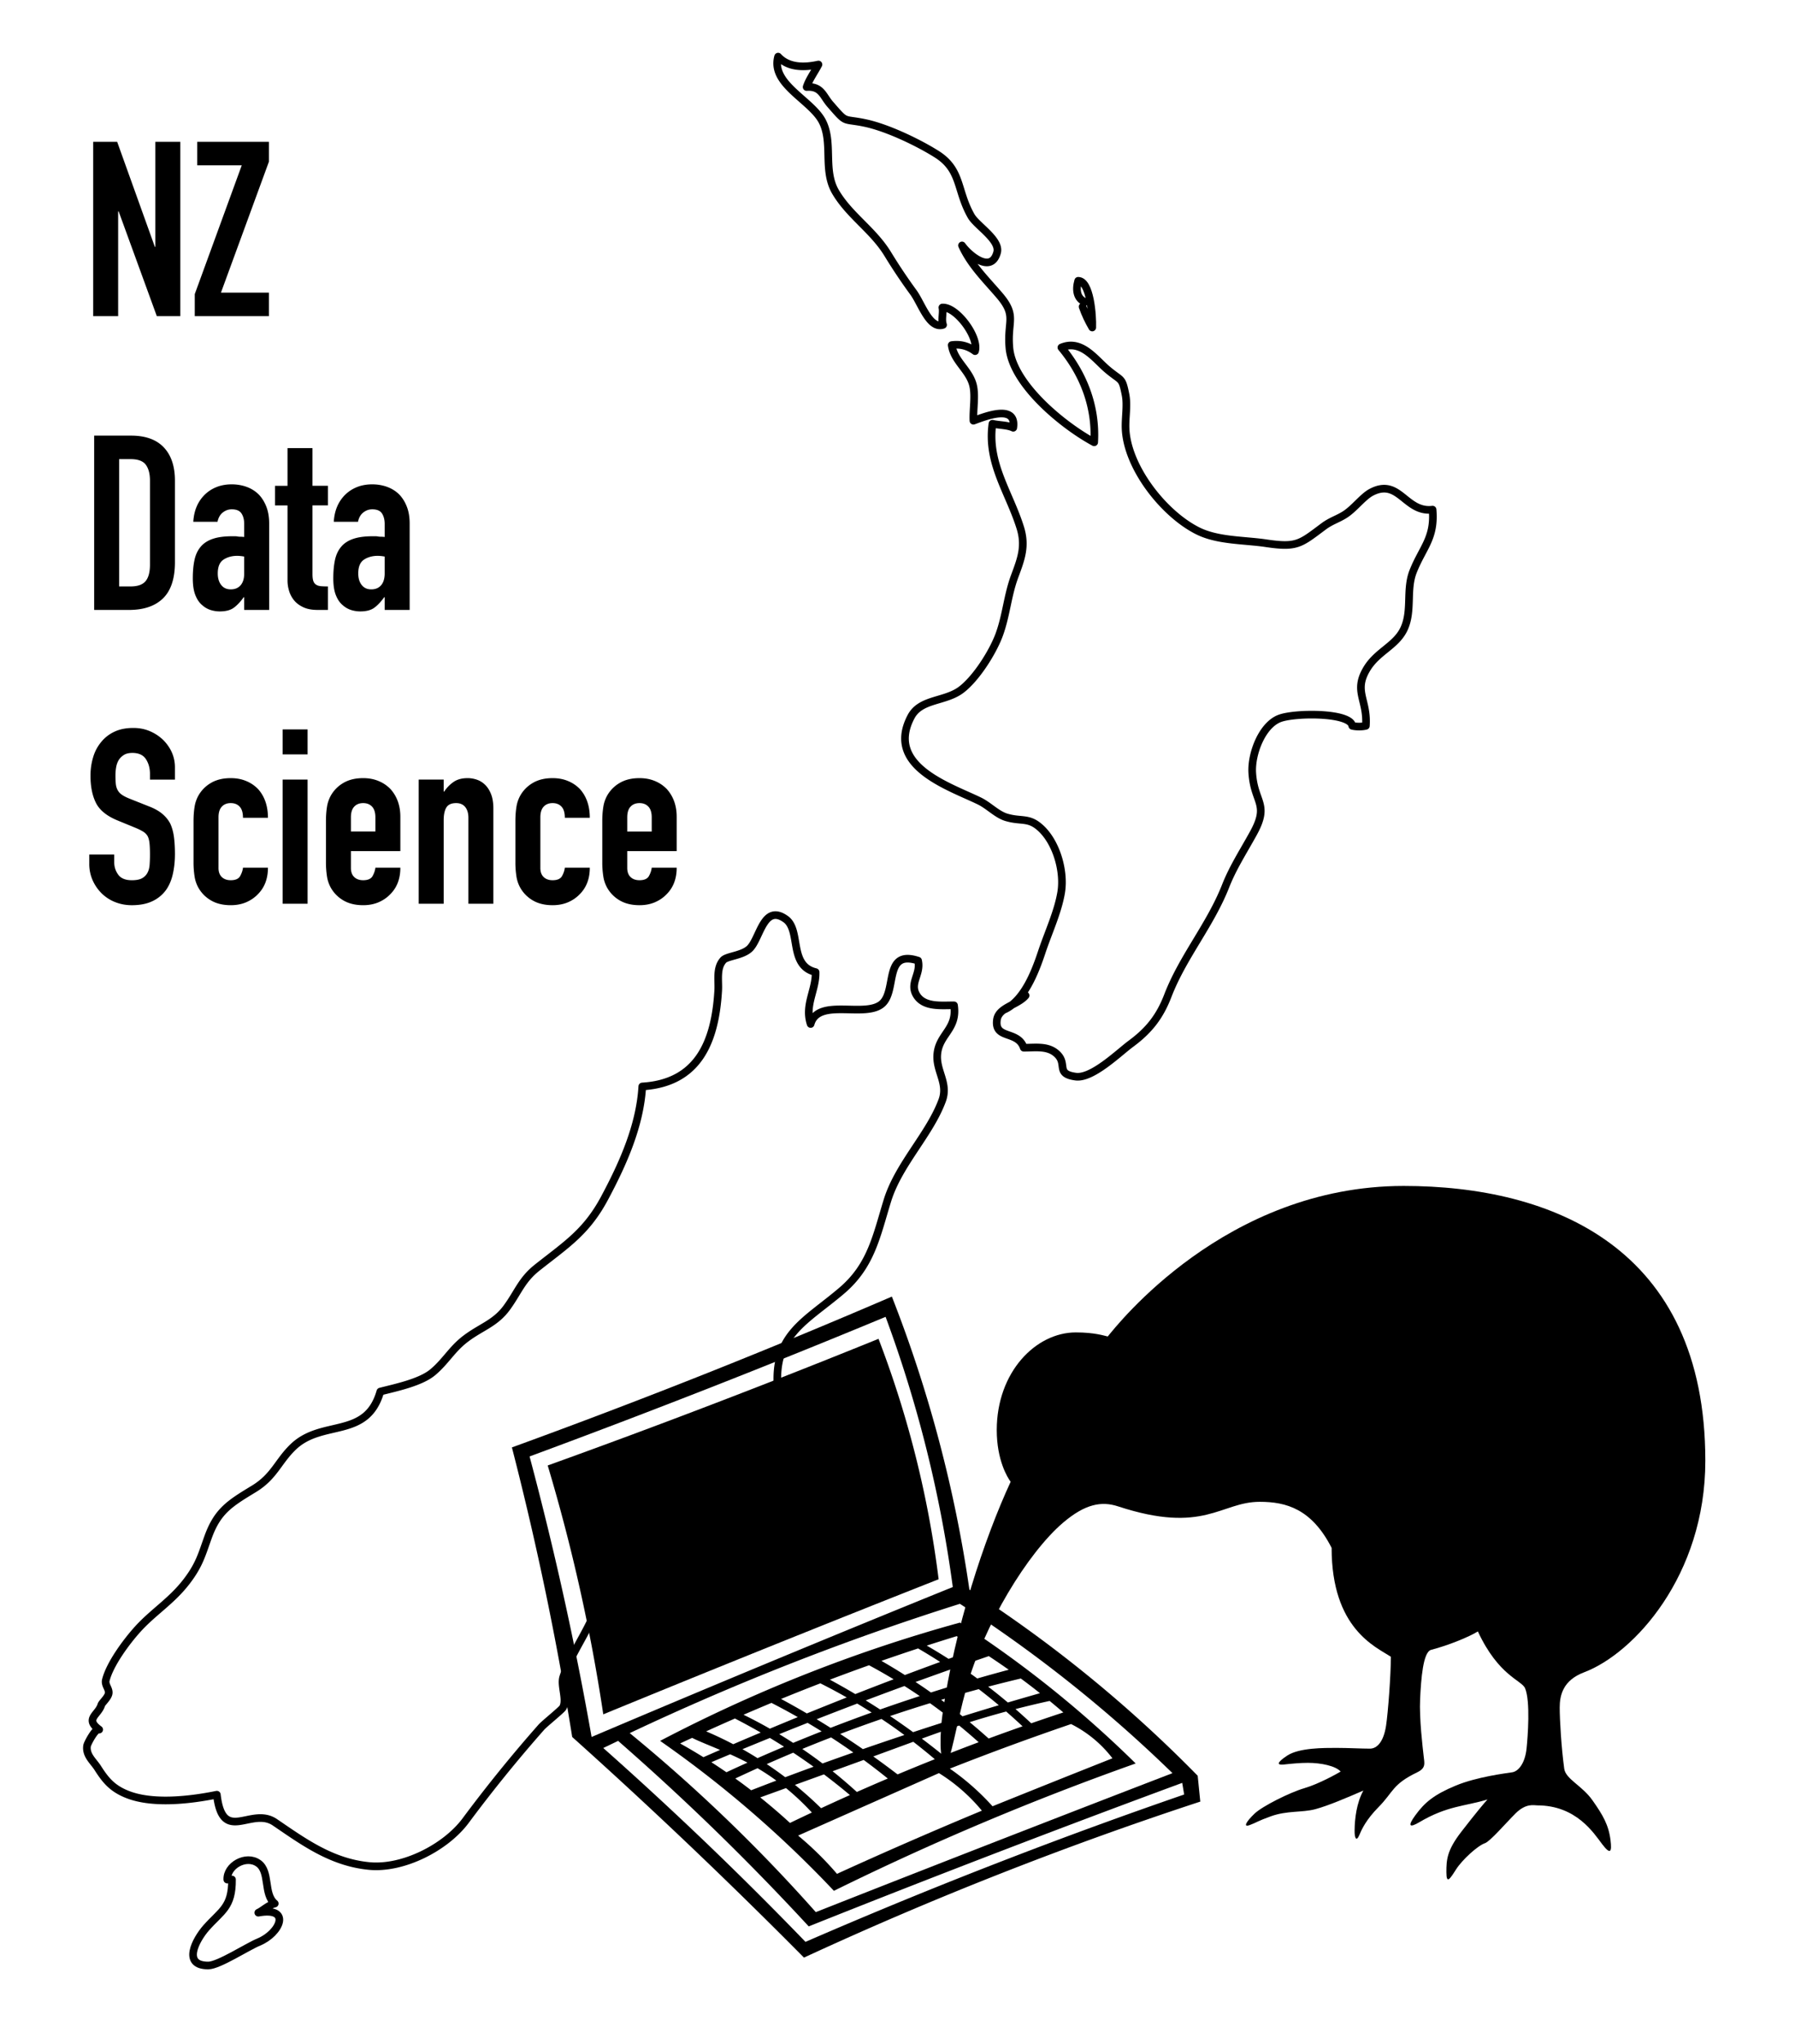 <svg x="44.577" y="-.332" width="312.908" height="356.169" viewBox="33.433 -0.249 234.681 267.127" xmlns="http://www.w3.org/2000/svg" xmlns:xlink="http://www.w3.org/1999/xlink"><defs><g id="b"><defs><path id="a" d="M63.15 245.424c-.092-1.819 2.445-3.285 4.062-2.133 1.566 1.112.636 4.023 2.142 5.266-.818.182-1.576.95-2.152 1.192 4.386-.808 2.87 2.679.05 3.841-1.475.606-5.214 3.052-6.579 3.062-3.456.02-1.667-3.345-.273-4.932 1.991-2.243 3.396-2.678 3.366-6.306"/></defs><use xlink:href="#a" fill="none" stroke="#000" stroke-linecap="round" stroke-linejoin="round" stroke-miterlimit="10"/></g></defs><use xlink:href="#b"/><defs><g id="d"><defs><path id="c" d="M61.783 234.328c.768 6.559 4.487 1.495 7.59 3.607 3.76 2.557 7.387 5.225 12.289 5.71 4.436.445 10.025-2.395 12.652-5.932a187.465 187.465 0 019.904-12.218c.404-.455 2.648-2.254 2.809-2.557.576-1.051-.313-2.85.041-3.982.717-2.294 2.496-4.952 3.658-7.418 1.536-3.254 1.981-4.598 2.254-8.388.344-4.608 2.537-5.973 5.609-9.176 2.183-2.284 3.537-2.951 6.488-4.214 2.577-1.112 4.224-2.961 6.609-4.134 2.416-1.172 4.265-.525 6.852-.93 5.963-.939-.081-3.001-3.396-3.163-.727-7.317 3.537-8.984 8.368-13.107 3.83-3.275 4.518-7.135 5.943-11.754 1.475-4.759 5.517-8.63 7.165-13.087.849-2.314-.9-3.891-.627-6.175.303-2.536 2.628-3.173 2.173-6.255-1.637-.02-3.921.293-4.912-1.354-.939-1.567.617-2.719.213-4.488-4.447-1.455-2.79 3.699-4.609 5.538-2.102 2.113-8.458-.808-9.438 2.739-.819-2.476.717-4.436.646-6.781-3.557-.849-1.859-5.467-3.921-6.933-2.86-2.031-3.325 2.486-4.669 3.831-.95.949-2.991 1-3.476 1.536-.95 1.061-.586 2.637-.667 4.002-.405 6.74-2.648 12.066-9.924 12.511-.303 5.124-2.517 10.075-4.932 14.593-2.385 4.447-4.972 6.043-8.822 9.095-2.022 1.607-2.476 3.194-3.962 5.225-1.516 2.071-3.365 2.526-5.396 4.072-1.79 1.365-2.567 2.921-4.265 4.356-1.597 1.344-4.78 2.001-6.872 2.537-1.789 6.235-7.55 3.608-11.339 7.185-2.031 1.92-2.506 3.911-5.215 5.548-3.112 1.89-4.699 2.86-5.932 6.205-.839 2.304-1.152 3.699-2.87 5.922-1.99 2.577-4.356 3.962-6.407 6.246-1.445 1.607-3.598 4.507-4.124 6.609-.171.687.546 1.203.344 1.85-.182.566-.859 1.121-.94 1.404-.394 1.304-2.203 1.809-.273 3.214-.414-.303-1.536 1.779-1.586 2.122-.182 1.243.828 1.991 1.414 2.921 1.021 1.607 1.89 2.607 3.67 3.355 3.334 1.425 8.397.819 11.884.111z"/></defs><use xlink:href="#c" fill="none" stroke="#000" stroke-linecap="round" stroke-linejoin="round" stroke-miterlimit="10"/></g></defs><use xlink:href="#d"/><defs><g id="f"><defs><path id="e" d="M164.694 131.73c2.628-1.142 4.093-4.993 4.922-7.489.848-2.567 2.122-5.245 2.556-7.852.475-2.87-.707-6.842-2.971-8.651-1.404-1.132-2.344-.606-4.204-1.162-1.212-.364-2.274-1.516-3.476-2.112-3.911-1.91-12.39-4.558-8.975-11.036 1.243-2.365 4.437-1.93 6.549-3.517 1.94-1.455 4.154-4.932 4.992-7.246.92-2.537 1.072-5.114 2.022-7.64.818-2.203 1.465-3.89.717-6.296-1.445-4.629-4.366-8.449-3.638-13.593.879.203 1.961.162 2.719.526.464-3.143-3.689-1.476-5.205-.92-.071-1.425.283-3.254-.05-4.628-.486-2.001-2.507-3.184-2.79-5.255 1.112-.162 2.153.11 3.052.788.536-1.81-2.405-5.811-4.274-5.7.151.697-.162 1.526.091 2.264-1.769.586-2.81-2.77-3.871-4.234a71.926 71.926 0 01-3.355-5.013c-1.93-3.163-5.023-5.033-6.842-8.145-1.667-2.86-.273-6.418-1.718-9.207-1.455-2.8-6.781-4.881-5.781-8.459 1.344 1.466 3.436 1.436 5.276 1.031-.505.98-1.233 1.96-1.546 2.941 1.92-.131 2.132 1.162 3.062 2.233 2.294 2.638 1.556 1.83 4.608 2.476 2.941.627 6.973 2.578 9.328 4.063 3.294 2.072 2.597 4.75 4.517 8.105.718 1.253 3.83 3.113 3.386 4.75-.789 2.86-3.739.283-4.588-.92 1.132 2.526 3.153 4.487 4.881 6.508 2.344 2.739 1.01 3.335 1.314 6.852.404 4.75 6.983 10.167 11.086 12.37.273-4.65-1.395-8.914-4.285-12.39 2.577-1.082 4.346 1.445 5.943 2.819 1.93 1.657 1.97.97 2.445 3.375.263 1.365-.05 2.982 0 4.366.182 5.043 4.952 11.157 9.429 13.4 2.638 1.325 6.094 1.193 8.974 1.628 4.033.596 4.447.06 7.489-2.203.929-.698 1.849-.96 2.749-1.526 1.192-.738 2.364-2.315 3.425-2.9 3.709-2.022 4.477 2.677 8.075 2.233.324 3.719-1.304 4.952-2.536 8.054-.961 2.405-.102 5.094-1.173 7.468-1.031 2.285-3.507 2.972-4.901 5.306-1.759 2.941.131 4.022-.111 7.428-.485.131-1.294.131-1.779 0-.263-1.768-7.498-1.718-9.479-.97-2.325.87-3.74 4.639-3.598 7.084.232 3.942 2.274 4.043.172 7.883-1.253 2.294-2.689 4.487-3.649 6.933-2.021 5.134-5.588 9.237-7.549 14.32-1.061 2.769-2.476 4.558-4.841 6.306-1.566 1.152-5.063 4.598-7.226 4.295-2.728-.374-.929-1.687-2.556-3.062-1.173-.99-2.749-.707-4.225-.717-.778-2.304-3.86-1.041-3.506-3.649.232-1.647 2.688-1.91 3.749-3.173"/></defs><use xlink:href="#e" fill="none" stroke="#000" stroke-linecap="round" stroke-linejoin="round" stroke-miterlimit="10"/></g></defs><use xlink:href="#f"/><defs><g id="h"><defs><path id="g" d="M175.286 39.222c-1.021-.425-1.253-1.526-.89-2.77 1.567.01 1.9 4.518 1.84 6.105-.506-.87-.93-1.759-1.263-2.719"/></defs><use xlink:href="#g" fill="none" stroke="#000" stroke-linecap="round" stroke-linejoin="round" stroke-miterlimit="10"/></g></defs><use xlink:href="#h"/><defs><g id="j"><defs><path id="i" d="M165.566 193.425c-.422-.554-1.816-2.844-1.816-6.75 0-7.605 5.117-12.77 10.328-12.77 2.461 0 3.683.422 4.183.531 1.18-1.425 15.375-19.676 38.691-19.676 19.398 0 39.438 8.008 39.438 35.918 0 15.043-9.375 25.207-15.836 27.645-2.797 1.055-3.199 3.028-3.203 4.602 0 1.602.211 5.215.59 7.996.187 1.375 2.324 2.195 3.695 4.141 1.371 1.945 2.117 3.23 2.36 5.222.187 1.532 0 1.946-1.102.497-1.109-1.461-3.387-5.059-8.488-5.059-.414 0-1.461-.316-2.836 1.059-1.371 1.371-3.317 3.656-4.004 3.89-.941.317-2.977 2.172-3.773 3.43-.801 1.258-1.258 1.973-1.258.344 0-1.606.066-2.832 1.945-5.262 1.891-2.445 3.082-3.867 3.43-4.231-2.969.907-5.246.801-8.922 2.977-1.281.758-1.567.523-.496-.934 1.195-1.632 2.383-2.664 5.301-3.871 2.75-1.132 6.484-1.593 7.351-1.726.805-.125 1.672-1.156 1.875-3.117.153-1.481.52-6.141-.191-7.856-.446-1.074-3.453-1.59-6.176-7.437-1.176.726-3.832 1.812-6.113 2.406-1.059.273-1.313 3.836-1.438 6.402-.125 2.629.344 6.406.457 7.434.114 1.031.336 1.609-.867 2.187-3.242 1.563-3.074 2.555-5.023 4.527-1.637 1.657-2.215 2.942-2.481 3.586-.43 1.036-.664.438-.652-.504.015-1.582.258-3.621 1.144-5.238-2.089.906-4.57 1.973-6.285 2.434-1.715.457-3.672.16-5.801.926-1.777.636-1.844.804-2.761 1.144-.914.344-.489-.426.621-1.488.992-.957 4.578-2.762 6.523-3.332 1.945-.571 4.305-1.914 4.734-2.168-.632-.735-2.558-1.141-4.277-1.141-1.012 0-2.121.106-3.152.219-.875.098-1-.211.441-1.164 1.563-1.031 4.817-1.008 6.418-1.008 1.602 0 3.231.098 4.399.098.89 0 1.777-.829 2.109-2.996.27-1.778.621-6.606.633-9.012-1.965-1.297-7.75-3.645-7.75-14.234-2.602-5.094-5.934-6.02-9.398-6.02-5.114 0-7.254 4.293-18.527.594-2.157-.707-4.29-.328-7.18 2.129-4.606 3.922-10.363 13.336-12.645 21.609-1.36 4.922-2.074 9.82-2.703 9.82-.918 0-.735-4.136-.438-6.265 1.59-11.398 5.512-23.137 8.926-30.508z"/></defs><use xlink:href="#i" fill-rule="evenodd"/></g></defs><use xlink:href="#j"/><defs><g id="l"><defs><path id="k" d="M150.037 169.222a172.433 172.433 0 0110.136 38.301 172.986 172.986 0 0115.688 11.398 172.95 172.95 0 0114.16 12.93l.34 3.379a480.278 480.278 0 00-51.816 20.39 712.37 712.37 0 00-15.77-15.434 700.526 700.526 0 00-14.531-13.402 412.888 412.888 0 00-3.152-17.348c-1.461-7.16-3.055-14-4.731-20.5 8.5-3.094 17.18-6.39 26.02-9.91 8.114-3.234 16-6.508 23.656-9.805zm23.68 50.801a179.355 179.355 0 00-14.785-10.645 339.78 339.78 0 00-43.168 16.899 212.498 212.498 0 0124.328 23.398 5642.624 5642.624 0 0127.625-10.812 6427.897 6427.897 0 0119.008-7.352 179.27 179.27 0 00-13.008-11.488zm-48.828 19.77a475.717 475.717 0 0113.855 13.77 685.999 685.999 0 0127.035-11.066 673.724 673.724 0 0122.473-8.195c-.086-.508-.168-1.016-.254-1.52a1945.369 1945.369 0 00-22.473 8.449 2028.545 2028.545 0 00-26.359 10.309 327.143 327.143 0 00-11.656-11.996 325.195 325.195 0 00-13.262-12.25c-.649.309-1.297.622-1.942.93a481.513 481.513 0 0112.582 11.57zm-17.488-30.16a435.922 435.922 0 013.378 17.148 3092.308 3092.308 0 0147.223-19.597 164.4 164.4 0 00-8.785-35.313 1254.576 1254.576 0 01-22.809 9.207 1284.628 1284.628 0 01-23.738 9.039 435.97 435.97 0 014.731 19.516z"/></defs><use xlink:href="#k" fill-rule="evenodd"/></g></defs><use xlink:href="#l"/><defs><g id="n"><defs><path id="m" d="M142.459 246.89a146.268 146.268 0 00-22.722-19.597 197.64 197.64 0 0120.273-9.207 197.48 197.48 0 0118.926-6.254 144.05 144.05 0 0122.977 18.414 364.734 364.734 0 00-39.453 16.644zm-2.18-4.969a42.028 42.028 0 012.582 2.75 608.588 608.588 0 0118.945-8.257 22.918 22.918 0 00-2.535-2.618 22.813 22.813 0 00-3.078-2.289c-.285.125-8.543 3.786-8.832 3.914-.34.149-9.242 4.098-9.582 4.25a41.862 41.862 0 012.5 2.25zm5.969-13.551a413.217 413.217 0 015.425-1.843 70.852 70.852 0 00-2.988-2.098 188.64 188.64 0 00-5.406 1.957c1.019.664 2.012 1.324 2.969 1.984zm-4.157-1.527c-1.281.496-2.535.996-3.765 1.504.93.633 1.812 1.266 2.644 1.898 1.328-.48 2.672-.957 4.028-1.433a74.91 74.91 0 00-2.907-1.969zm10.719-.691a433.154 433.154 0 015.071-1.637 76.341 76.341 0 00-2.86-2.148 199.708 199.708 0 00-5.214 1.679c1.039.703 2.043 1.407 3.003 2.106zm-5.203 3.176c1.106.789 2.164 1.574 3.176 2.347a292.215 292.215 0 014.867-1.988 78.247 78.247 0 00-2.812-2.277c-1.688.621-3.426 1.257-5.231 1.918zm-1.254.457l-4.066 1.476a64.06 64.06 0 013.172 2.711c1.328-.59 2.68-1.176 4.047-1.758a90.847 90.847 0 00-3.152-2.429zm-5.195 1.886l-3.793 1.371a48.519 48.519 0 013.418 3.051 323.942 323.942 0 013.77-1.719 81.364 81.364 0 00-3.395-2.703zm-1.359-1a92.911 92.911 0 00-2.656-1.836c-1.18.496-2.336.993-3.465 1.493a51.16 51.16 0 012.414 1.714c1.223-.457 2.457-.914 3.707-1.371zm-3.86-2.617a78.527 78.527 0 00-1.847-1.144c-1.203.488-2.403.98-3.59 1.468a48.38 48.38 0 011.969 1.172c1.132-.5 2.293-1 3.468-1.496zm1.192-.5a256.487 256.487 0 013.722-1.504 70.787 70.787 0 00-1.832-1.113c-1.246.492-2.484.984-3.71 1.48a56.55 56.55 0 011.82 1.137zm4.894-1.965a228.853 228.853 0 015.371-2.004 78.212 78.212 0 00-1.89-1.168c-1.785.68-3.555 1.364-5.305 2.047.606.367 1.215.742 1.824 1.125zm6.477-2.398a226.72 226.72 0 015.18-1.754 70.43 70.43 0 00-2-1.316 462.142 462.142 0 00-5.063 1.882c.625.383 1.25.778 1.883 1.188zm6.644-2.223a211.626 211.626 0 014.852-1.484 67.076 67.076 0 00-2.215-1.555 708.095 708.095 0 00-4.652 1.664c.664.438 1.336.895 2.015 1.375zm1.332.961a85.834 85.834 0 012.797 2.152c1.594-.496 3.176-.98 4.742-1.449a74.917 74.917 0 00-2.617-2.101c-1.609.433-3.25.898-4.922 1.398zm3.735 2.918a87.725 87.725 0 012.476 2.137 271.786 271.786 0 014.434-1.594 74.086 74.086 0 00-2.141-1.934c-1.734.465-3.32.934-4.769 1.391zm-1.371.442a151.19 151.19 0 00-4.887 1.71c.996.75 1.945 1.493 2.852 2.227a310.758 310.758 0 014.578-1.758 78.15 78.15 0 00-2.543-2.179zm-22.125 12.73c.941-.454 1.894-.907 2.859-1.36a32.889 32.889 0 00-3.379-3.195c-1.098.398-2.219.801-3.367 1.219a76.362 76.362 0 013.887 3.336zm-6.59-5.407c.519.379 1.019.758 1.512 1.137 1.089-.422 2.183-.844 3.293-1.266a29.196 29.196 0 00-2.454-1.617c-.988.446-1.96.895-2.91 1.34.184.137.367.27.559.406zm-1.719-1.218c.902-.422 1.816-.84 2.75-1.258a44.934 44.934 0 00-2.262-1.09c-.824.344-1.644.687-2.457 1.035.645.418 1.305.856 1.969 1.313zm-6.055-3.766c.981.547 2 1.148 3.047 1.797.723-.317 1.446-.633 2.176-.949-1.477-.629-2.781-1.137-3.652-1.578-.528.242-1.051.484-1.571.73zm3.403-1.578c1.113.473 2.3 1.027 3.543 1.68 1.183-.512 2.382-1.02 3.589-1.524a78.415 78.415 0 00-3.367-1.836 228.203 228.203 0 00-3.765 1.68zm4.886-2.172a60.443 60.443 0 013.442 1.82 635.893 635.893 0 013.652-1.511 85.301 85.301 0 00-3.441-1.86 324.31 324.31 0 00-3.653 1.551zm4.911-2.066c1.097.593 2.222 1.222 3.367 1.894a608.417 608.417 0 015.215-2.09 72.83 72.83 0 00-3.446-1.844 257.047 257.047 0 00-5.136 2.04zm6.382-2.52c1.078.586 2.188 1.211 3.321 1.883a524.136 524.136 0 015.011-1.934 71.806 71.806 0 00-3.214-1.832 256.855 256.855 0 00-5.118 1.883zm6.735-2.457a77.11 77.11 0 013.066 1.852 519.012 519.012 0 014.613-1.711 74.047 74.047 0 00-2.882-1.766 313.58 313.58 0 00-4.797 1.625zm9.844-3.23c-1.29.394-2.594.808-3.915 1.234a73.966 73.966 0 012.852 1.734c1.254-.453 2.496-.902 3.734-1.339-.91-.579-1.8-1.122-2.671-1.629zm4.195 2.609c-1.262.434-2.527.867-3.801 1.312.754.508 1.52 1.043 2.293 1.61 1.391-.399 2.766-.781 4.117-1.141a97.843 97.843 0 00-2.609-1.781zm4.187 2.926c-1.394.332-2.816.687-4.269 1.066a69.256 69.256 0 012.574 2.07c1.41-.418 2.813-.82 4.199-1.218a84.07 84.07 0 00-2.504-1.918zm3.77 2.933c-.942.203-2.016.45-3.199.743-.43.105-.852.21-1.266.32a79.65 79.65 0 012.055 1.859 281.36 281.36 0 014.195-1.418c-.574-.5-1.172-1-1.785-1.504zm8.207 7.496a15.51 15.51 0 00-2.535-2.617 15.786 15.786 0 00-2.871-1.859c-2.469.844-4.977 1.73-7.52 2.66a369.842 369.842 0 00-8.332 3.168 31.923 31.923 0 013.012 2.367c.988.875 1.84 1.739 2.57 2.551 2.879-1.16 5.766-2.32 8.664-3.48 2.34-.934 4.68-1.864 7.012-2.79z"/></defs><use xlink:href="#m" fill-rule="evenodd"/></g></defs><use xlink:href="#n"/><defs><g id="p"><defs><path id="o" d="M148.291 174.741a133.933 133.933 0 015.07 16.219 133.776 133.776 0 012.789 15.207 3374.492 3374.492 0 00-19.938 7.942 3338.96 3338.96 0 00-23.906 9.714 235.043 235.043 0 00-7.266-32.527 1137.2 1137.2 0 0022.051-8.195 1145.795 1145.795 0 0021.199-8.359z"/></defs><use xlink:href="#o" fill-rule="evenodd"/></g></defs><use xlink:href="#p"/><defs><g id="r"><defs><path id="q" d="M45.616 41.073V18.29h3.136l4.928 13.728h.064V18.29h3.264v22.784h-3.072l-4.992-13.696h-.064v13.696h-3.264zm13.28 0v-2.88l6.144-16.832h-5.824V18.29h9.376v2.592l-6.272 17.12h6.272v3.072h-9.696zm-13.152 38.4V56.69h4.832c1.877 0 3.3.512 4.272 1.536.97 1.024 1.456 2.475 1.456 4.352v10.656c0 2.133-.518 3.707-1.552 4.72-1.035 1.013-2.523 1.52-4.464 1.52h-4.544zm3.264-19.712v16.64h1.504c.917 0 1.568-.23 1.952-.688.384-.459.576-1.179.576-2.16V62.577c0-.896-.182-1.59-.544-2.08-.363-.49-1.024-.736-1.984-.736h-1.504zM65.36 79.473V77.81h-.064c-.427.597-.86 1.056-1.296 1.376-.438.32-1.051.48-1.84.48-.384 0-.774-.059-1.168-.176a3.026 3.026 0 01-1.136-.656c-.363-.299-.656-.73-.88-1.296-.224-.565-.336-1.296-.336-2.192 0-.917.074-1.723.224-2.416.149-.693.426-1.275.832-1.744.384-.448.906-.784 1.568-1.008.66-.224 1.504-.336 2.528-.336h.352c.128 0 .245.01.352.032.106.021.234.032.384.032.149 0 .309.01.48.032v-1.696c0-.555-.118-1.013-.352-1.376-.235-.363-.662-.544-1.28-.544-.427 0-.816.139-1.168.416-.352.278-.582.683-.688 1.216h-3.168c.085-1.45.576-2.624 1.472-3.52a4.632 4.632 0 011.536-1.008c.597-.245 1.269-.368 2.016-.368.682 0 1.322.107 1.92.32.597.213 1.12.533 1.568.96.426.427.768.96 1.024 1.6.256.64.384 1.387.384 2.24v11.296H65.36zm0-6.976a5.356 5.356 0 00-.896-.096c-.704 0-1.307.166-1.808.496-.502.33-.752.933-.752 1.808 0 .619.149 1.12.448 1.504.298.384.714.576 1.248.576.554 0 .986-.181 1.296-.544.309-.363.464-.875.464-1.536v-2.208zm5.664-9.248v-4.928h3.264v4.928h2.016v2.56h-2.016v8.992c0 .384.037.683.112.896a.89.89 0 00.368.48c.17.107.378.17.624.192.245.021.549.032.912.032v3.072H74.96c-.747 0-1.371-.117-1.872-.352-.502-.235-.902-.533-1.2-.896a3.52 3.52 0 01-.656-1.232 4.58 4.58 0 01-.208-1.328V65.81h-1.632v-2.56h1.632zm12.704 16.224V77.81h-.064c-.427.597-.86 1.056-1.296 1.376-.438.32-1.051.48-1.84.48-.384 0-.774-.059-1.168-.176a3.026 3.026 0 01-1.136-.656c-.363-.299-.656-.73-.88-1.296-.224-.565-.336-1.296-.336-2.192 0-.917.074-1.723.224-2.416.149-.693.426-1.275.832-1.744.384-.448.906-.784 1.568-1.008.66-.224 1.504-.336 2.528-.336h.352c.128 0 .245.01.352.032.106.021.234.032.384.032.149 0 .309.01.48.032v-1.696c0-.555-.118-1.013-.352-1.376-.235-.363-.662-.544-1.28-.544-.427 0-.816.139-1.168.416-.352.278-.582.683-.688 1.216h-3.168c.085-1.45.576-2.624 1.472-3.52a4.632 4.632 0 011.536-1.008c.597-.245 1.269-.368 2.016-.368.682 0 1.322.107 1.92.32.597.213 1.12.533 1.568.96.426.427.768.96 1.024 1.6.256.64.384 1.387.384 2.24v11.296h-3.264zm0-6.976a5.356 5.356 0 00-.896-.096c-.704 0-1.307.166-1.808.496-.502.33-.752.933-.752 1.808 0 .619.149 1.12.448 1.504.298.384.714.576 1.248.576.554 0 .986-.181 1.296-.544.309-.363.464-.875.464-1.536v-2.208zM56.304 101.65H53.04v-.736c0-.747-.176-1.392-.528-1.936-.352-.544-.944-.816-1.776-.816-.448 0-.811.085-1.088.256-.278.17-.502.384-.672.64-.171.277-.288.592-.352.944s-.096.72-.096 1.104c0 .448.016.821.048 1.12.032.299.112.565.24.8.128.235.314.437.56.608.245.171.58.341 1.008.512l2.496.992c.725.277 1.312.603 1.76.976.448.373.8.805 1.056 1.296.234.512.394 1.093.48 1.744.085.651.128 1.392.128 2.224 0 .96-.096 1.851-.288 2.672-.192.821-.502 1.52-.928 2.096a4.607 4.607 0 01-1.76 1.408c-.726.341-1.611.512-2.656.512-.79 0-1.526-.139-2.208-.416a5.242 5.242 0 01-1.76-1.152 5.606 5.606 0 01-1.168-1.712 5.2 5.2 0 01-.432-2.128v-1.216h3.264v1.024c0 .597.176 1.136.528 1.616.352.48.944.72 1.776.72.554 0 .986-.08 1.296-.24.309-.16.549-.389.72-.688.17-.299.272-.656.304-1.072.032-.416.048-.88.048-1.392 0-.597-.022-1.088-.064-1.472-.043-.384-.128-.693-.256-.928a1.793 1.793 0 00-.592-.576 7.675 7.675 0 00-.976-.48l-2.336-.96c-1.408-.576-2.352-1.339-2.832-2.288-.48-.949-.72-2.139-.72-3.568 0-.853.117-1.664.352-2.432a5.533 5.533 0 011.056-1.984 4.841 4.841 0 011.712-1.328c.693-.33 1.52-.496 2.48-.496.81 0 1.552.15 2.224.448a5.73 5.73 0 011.744 1.184c.98 1.024 1.472 2.197 1.472 3.52v1.6zM62 113.201c0 .512.144.907.432 1.184.288.277.677.416 1.168.416.618 0 1.029-.181 1.232-.544.202-.363.325-.725.368-1.088h3.264c0 1.429-.438 2.581-1.312 3.456-.427.448-.94.8-1.536 1.056-.598.256-1.27.384-2.016.384-1.024 0-1.894-.213-2.608-.64a4.413 4.413 0 01-1.648-1.696 4.425 4.425 0 01-.48-1.472 12.044 12.044 0 01-.128-1.824v-5.344c0-.661.042-1.269.128-1.824a4.425 4.425 0 01.48-1.472 4.413 4.413 0 011.648-1.696c.714-.427 1.584-.64 2.608-.64.746 0 1.424.128 2.032.384a4.553 4.553 0 011.552 1.056c.853.96 1.28 2.208 1.28 3.744H65.2c0-.661-.144-1.147-.432-1.456-.288-.309-.678-.464-1.168-.464-.491 0-.88.155-1.168.464-.288.309-.432.773-.432 1.392v6.624zm8.384 4.672v-16.224h3.264v16.224h-3.264zm0-19.52v-3.264h3.264v3.264h-3.264zm15.392 12.64h-6.464v2.208c0 .512.144.907.432 1.184.288.277.677.416 1.168.416.618 0 1.029-.181 1.232-.544.202-.363.325-.725.368-1.088h3.264c0 1.429-.438 2.581-1.312 3.456-.427.448-.94.8-1.536 1.056-.598.256-1.27.384-2.016.384-1.024 0-1.894-.213-2.608-.64a4.413 4.413 0 01-1.648-1.696 4.425 4.425 0 01-.48-1.472 12.044 12.044 0 01-.128-1.824v-5.344c0-.661.042-1.269.128-1.824a4.425 4.425 0 01.48-1.472 4.413 4.413 0 011.648-1.696c.714-.427 1.584-.64 2.608-.64.746 0 1.424.128 2.032.384a4.553 4.553 0 011.552 1.056c.853.96 1.28 2.165 1.28 3.616v4.48zm-6.464-2.56h3.2v-1.856c0-.619-.144-1.083-.432-1.392-.288-.309-.678-.464-1.168-.464-.491 0-.88.155-1.168.464-.288.309-.432.773-.432 1.392v1.856zm8.864 9.44v-16.224h3.264v1.568h.064a4.644 4.644 0 011.232-1.264c.48-.331 1.093-.496 1.84-.496.405 0 .81.069 1.216.208.405.139.768.368 1.088.688.32.32.576.731.768 1.232.192.501.288 1.115.288 1.84v12.448h-3.264v-11.232c0-.597-.14-1.067-.416-1.408-.278-.341-.672-.512-1.184-.512-.62 0-1.046.192-1.28.576-.235.384-.352.939-.352 1.664v10.912h-3.264zm15.904-4.672c0 .512.144.907.432 1.184.288.277.677.416 1.168.416.618 0 1.029-.181 1.232-.544.202-.363.325-.725.368-1.088h3.264c0 1.429-.438 2.581-1.312 3.456-.427.448-.939.8-1.536 1.056-.598.256-1.27.384-2.016.384-1.024 0-1.894-.213-2.608-.64a4.411 4.411 0 01-1.648-1.696 4.412 4.412 0 01-.48-1.472 11.954 11.954 0 01-.128-1.824v-5.344c0-.661.042-1.269.128-1.824a4.412 4.412 0 01.48-1.472 4.411 4.411 0 011.648-1.696c.714-.427 1.584-.64 2.608-.64.746 0 1.424.128 2.032.384a4.556 4.556 0 011.552 1.056c.853.96 1.28 2.208 1.28 3.744h-3.264c0-.661-.144-1.147-.432-1.456-.288-.309-.678-.464-1.168-.464-.491 0-.88.155-1.168.464-.288.309-.432.773-.432 1.392v6.624zm17.824-2.208h-6.464v2.208c0 .512.144.907.432 1.184.288.277.677.416 1.168.416.618 0 1.029-.181 1.232-.544.202-.363.325-.725.368-1.088h3.264c0 1.429-.438 2.581-1.312 3.456-.427.448-.939.8-1.536 1.056-.598.256-1.27.384-2.016.384-1.024 0-1.894-.213-2.608-.64a4.411 4.411 0 01-1.648-1.696 4.412 4.412 0 01-.48-1.472 11.954 11.954 0 01-.128-1.824v-5.344c0-.661.042-1.269.128-1.824a4.412 4.412 0 01.48-1.472 4.411 4.411 0 011.648-1.696c.714-.427 1.584-.64 2.608-.64.746 0 1.424.128 2.032.384a4.556 4.556 0 011.552 1.056c.853.96 1.28 2.165 1.28 3.616v4.48zm-6.464-2.56h3.2v-1.856c0-.619-.144-1.083-.432-1.392-.288-.309-.678-.464-1.168-.464-.491 0-.88.155-1.168.464-.288.309-.432.773-.432 1.392v1.856z"/></defs><use xlink:href="#q"/></g></defs><use xlink:href="#r"/></svg>